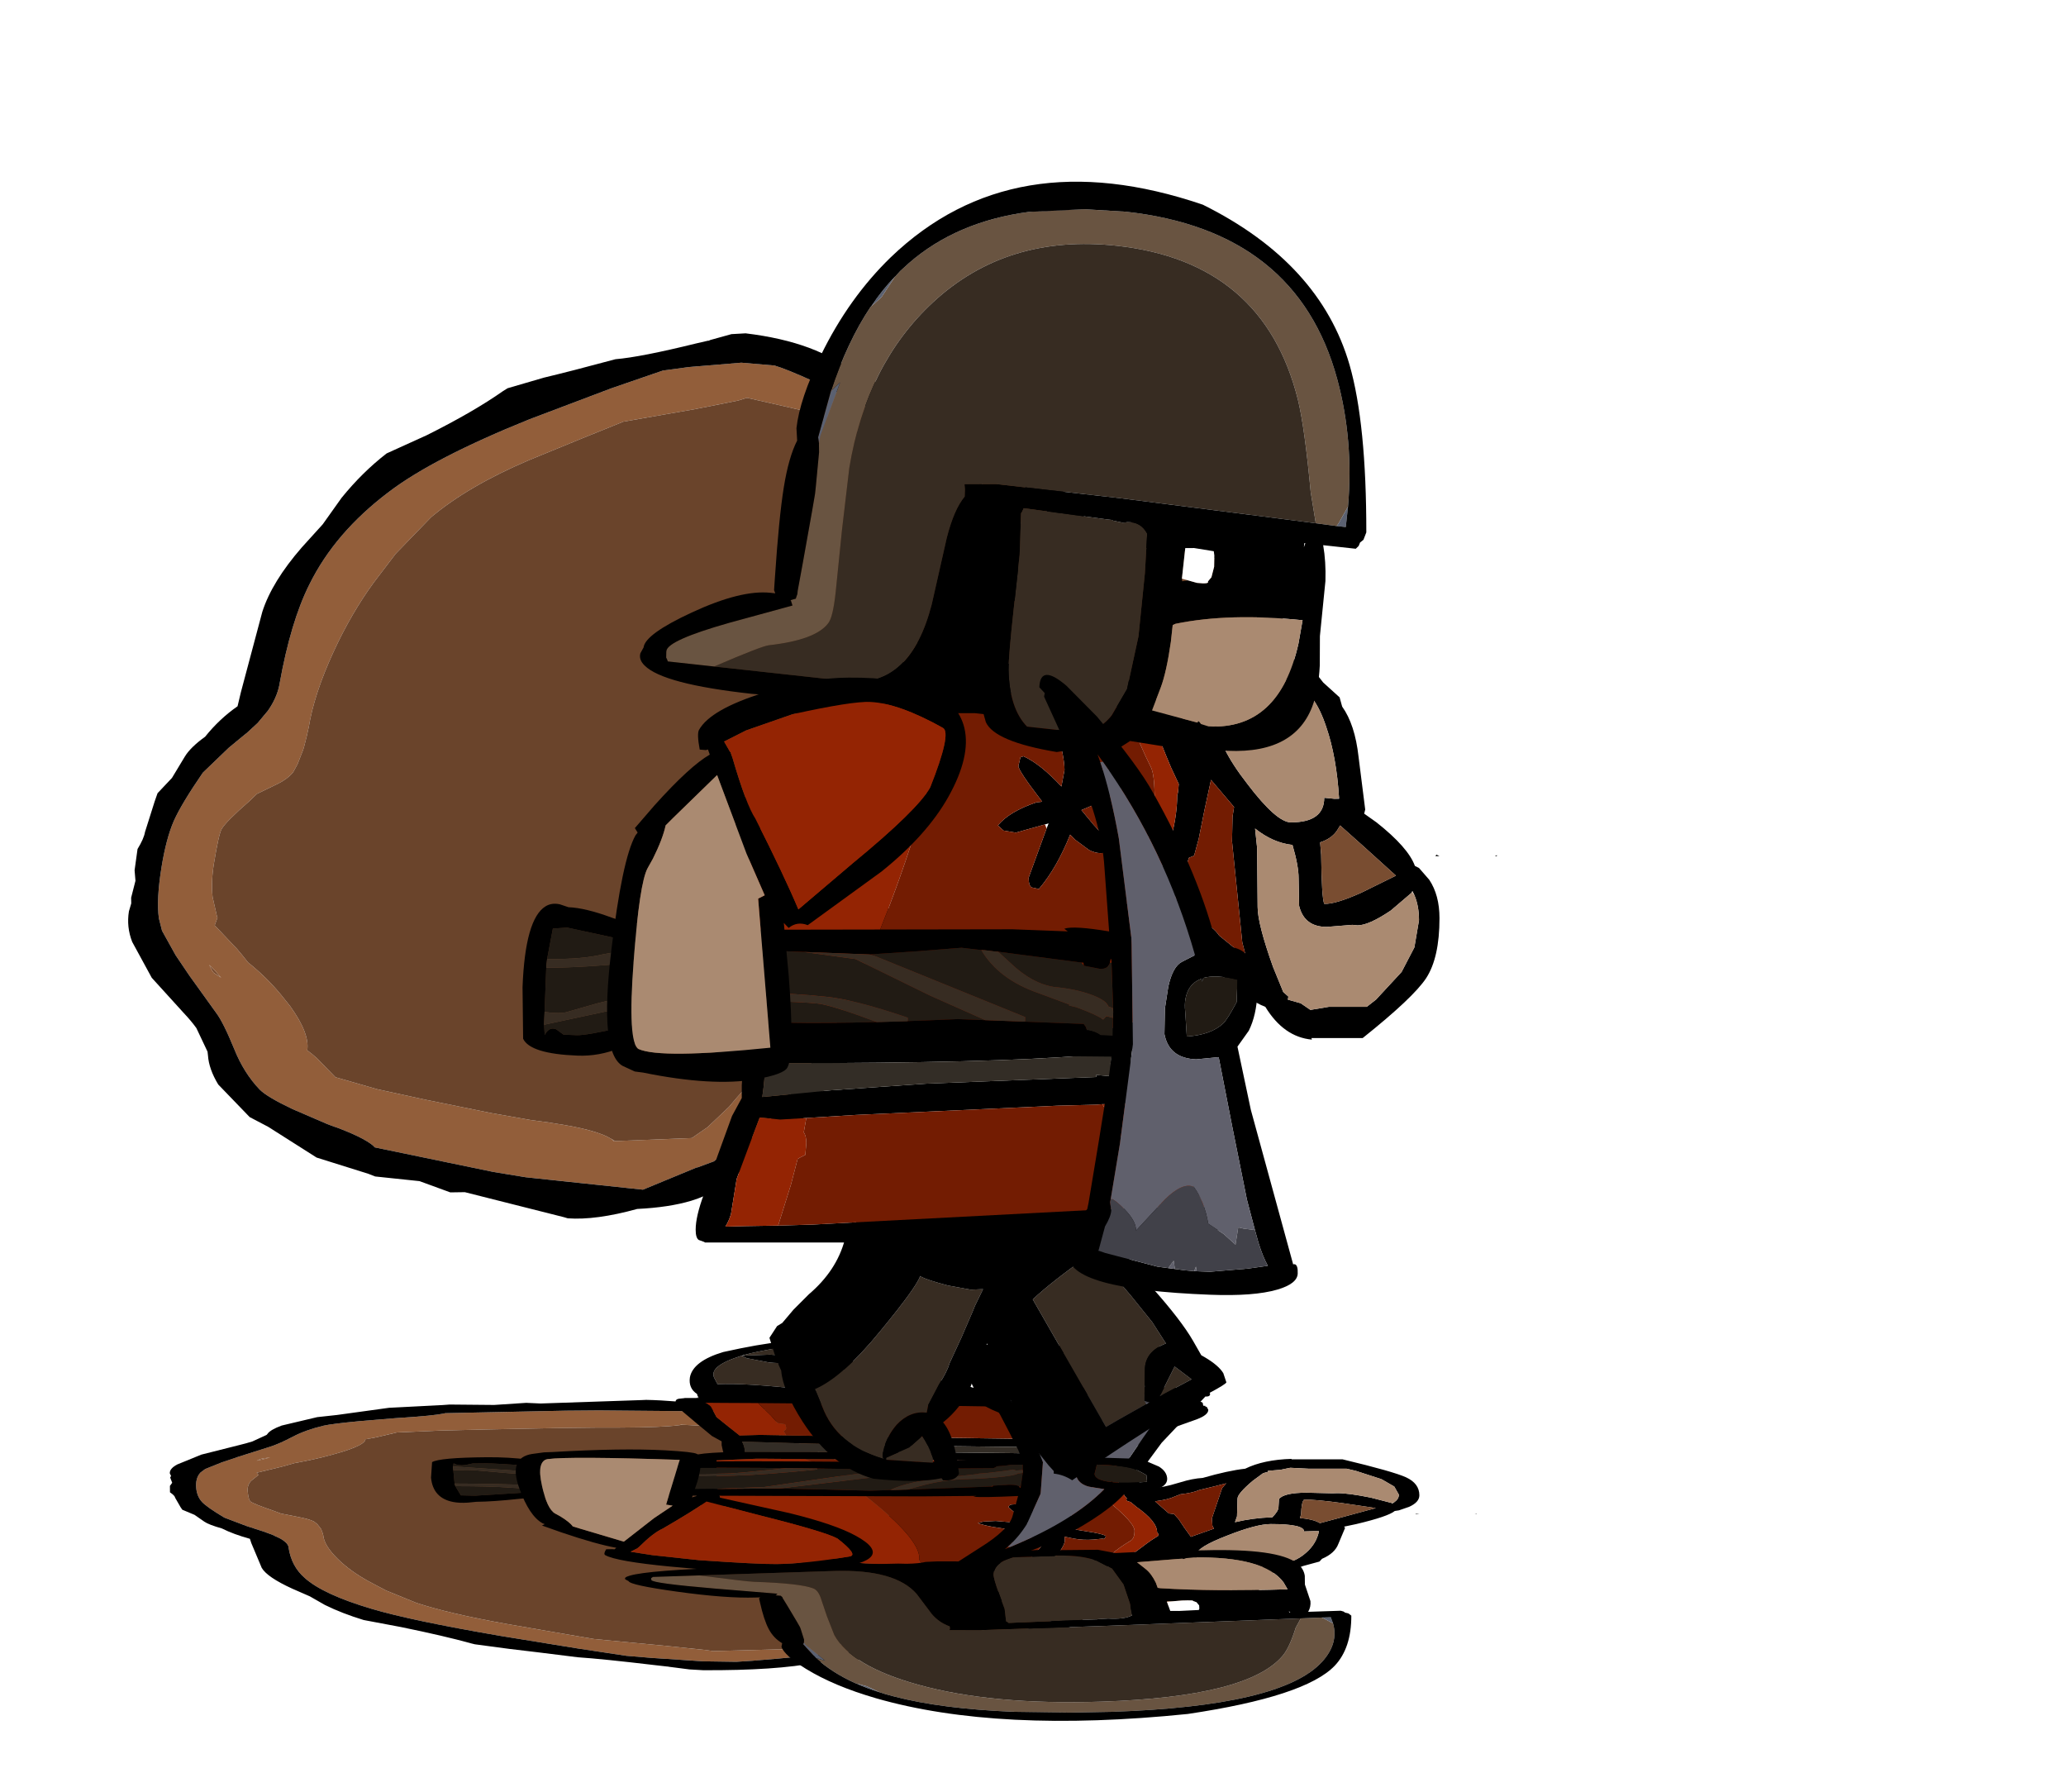 <?xml version="1.0" encoding="UTF-8" standalone="no"?>
<svg xmlns:ffdec="https://www.free-decompiler.com/flash" xmlns:xlink="http://www.w3.org/1999/xlink" ffdec:objectType="frame" height="174.9px" width="201.65px" xmlns="http://www.w3.org/2000/svg">
  <g transform="matrix(1.0, 0.0, 0.0, 1.0, 97.3, 141.7)">
    <filter id="filter0">
      <feOffset dx="3.536" dy="3.535" in="SourceGraphic" result="filterResult0"/>
      <feColorMatrix in="filterResult0" result="filterResult1" type="matrix" values="0 0 0 0 0.0,0 0 0 0 0.0,0 0 0 0 0.0,0 0 0 1 0"/>
      <feColorMatrix in="filterResult1" result="filterResult2" type="matrix" values="1 0 0 0 0,0 1 0 0 0,0 0 1 0 0,0 0 0 0.297 0"/>
    </filter>
    <use ffdec:characterId="378" filter="url(#filter0)" height="147.2" id="shadowMC" transform="matrix(1.0, 0.0, 0.0, -0.3, -97.3, 33.208)" width="196.65" xlink:href="#sprite0"/>
    <use ffdec:characterId="370" height="88.25" transform="matrix(0.985, 0.161, -0.161, 0.985, -74.311, -117.36)" width="88.5" xlink:href="#shape0"/>
    <use ffdec:characterId="344" height="35.1" transform="matrix(1.0, 0.0, 0.0, 1.0, -22.2, -32.3)" width="44.6" xlink:href="#shape6"/>
    <use ffdec:characterId="371" height="70.45" transform="matrix(1.0, 0.0, 0.0, 1.0, -29.4, -90.9)" width="78.2" xlink:href="#shape2"/>
    <use ffdec:characterId="372" height="55.7" transform="matrix(0.994, 0.109, -0.109, 0.994, -29.287, -128.198)" width="69.15" xlink:href="#shape3"/>
    <use ffdec:characterId="373" height="77.0" transform="matrix(-0.038, 0.995, -0.995, -0.038, 31.554, -74.831)" width="60.1" xlink:href="#shape4"/>
    <use ffdec:characterId="199" height="46.8" transform="matrix(0.871, 0.486, -0.486, 0.871, -22.747, -83.451)" width="25.3" xlink:href="#shape5"/>
  </g>
  <defs>
    <g id="sprite0" transform="matrix(1.0, 0.0, 0.0, 1.0, 92.3, 141.7)">
      <use ffdec:characterId="370" height="88.25" transform="matrix(0.998, 0.027, -0.027, 0.998, -77.64, -106.913)" width="88.5" xlink:href="#shape0"/>
      <use ffdec:characterId="201" height="34.0" transform="matrix(1.0, 0.0, 0.0, 1.0, -28.5, -32.05)" width="46.45" xlink:href="#shape1"/>
      <use ffdec:characterId="371" height="70.45" transform="matrix(1.0, 0.0, 0.0, 1.0, -29.9, -87.4)" width="78.2" xlink:href="#shape2"/>
      <use ffdec:characterId="372" height="55.7" transform="matrix(0.994, 0.109, -0.109, 0.994, -29.287, -126.198)" width="69.15" xlink:href="#shape3"/>
      <use ffdec:characterId="373" height="77.0" transform="matrix(-0.029, 0.997, -0.997, -0.029, 23.947, -73.08)" width="60.1" xlink:href="#shape4"/>
      <use ffdec:characterId="199" height="46.8" transform="matrix(0.877, 0.479, -0.479, 0.877, -30.534, -81.139)" width="25.3" xlink:href="#shape5"/>
    </g>
    <g id="shape0" transform="matrix(1.0, 0.0, 0.0, 1.0, 44.55, 44.3)">
      <path d="M5.75 35.6 L6.15 35.75 6.05 35.8 5.75 35.6 M-35.25 25.85 L-35.4 25.7 -35.7 25.3 -35.8 25.15 -35.05 25.7 -34.45 26.2 -35.25 25.85" fill="#794d31" fill-rule="evenodd" stroke="none"/>
      <path d="M20.45 -38.6 L21.35 -38.35 32.95 -35.1 Q35.45 -34.2 38.65 -31.1 41.95 -27.9 41.95 -26.1 41.95 -21.5 35.45 -19.05 33.0 -18.1 31.35 -16.7 L30.35 -15.8 Q28.6 -13.95 28.45 -11.85 28.3 -9.35 26.8 -3.4 L26.05 -0.05 25.9 0.85 Q25.45 3.15 25.45 4.65 L25.45 4.75 Q25.45 6.7 26.2 9.35 26.95 12.0 26.95 13.25 26.95 17.55 26.1 20.2 L22.6 27.9 Q20.2 32.9 17.85 34.65 L16.4 35.65 16.4 35.7 16.0 36.15 14.5 37.0 14.45 37.0 9.6 40.0 -1.9 40.65 -2.55 40.65 -5.1 40.65 -16.95 40.15 -17.15 40.0 Q-18.25 39.35 -21.1 38.8 L-21.15 38.8 -21.9 38.65 -25.5 37.75 Q-28.1 37.0 -28.95 36.4 -30.75 35.05 -32.05 32.9 -33.55 30.45 -34.4 29.65 L-37.55 26.5 -39.2 24.75 -40.9 22.6 -41.4 21.45 Q-41.95 19.65 -41.95 16.45 -41.95 13.65 -41.5 11.85 -41.05 10.1 -39.45 6.7 L-37.35 3.9 -35.95 2.3 -35.85 2.2 -34.95 1.05 -34.15 -0.3 Q-33.5 -1.65 -33.45 -2.95 L-33.45 -3.0 -33.45 -3.1 Q-33.35 -9.25 -32.15 -13.1 -30.5 -18.55 -25.9 -23.35 -22.15 -27.3 -13.5 -32.55 L-6.05 -36.85 -1.4 -39.35 1.05 -40.1 6.05 -41.35 9.3 -41.6 Q11.7 -41.3 20.45 -38.6 M6.15 35.75 L13.5 34.25 14.85 32.95 16.6 30.65 17.2 29.65 19.15 26.6 Q21.1 23.7 21.35 22.4 22.05 19.0 22.35 14.3 22.6 10.0 22.45 6.35 L22.45 6.2 23.5 -0.1 23.6 -0.85 24.45 -9.85 25.65 -14.25 Q26.3 -16.7 28.6 -17.85 L30.15 -18.6 35.4 -21.3 Q38.95 -23.5 38.95 -25.55 38.95 -26.45 36.6 -29.15 34.3 -31.75 32.95 -32.55 30.5 -33.95 28.4 -34.5 L24.45 -35.1 21.25 -35.85 19.3 -36.35 14.45 -37.6 7.15 -38.05 6.35 -37.65 2.35 -36.15 -4.4 -33.8 -8.1 -31.55 -12.25 -29.0 -12.9 -28.6 Q-18.35 -25.15 -21.45 -21.55 L-24.3 -17.45 -25.95 -14.35 Q-27.65 -11.0 -28.75 -7.0 -29.95 -2.65 -29.95 0.65 L-30.0 1.55 -30.1 2.7 -30.15 3.0 -30.45 4.4 -30.75 5.25 Q-31.2 6.0 -32.05 6.6 L-33.9 7.9 -34.5 8.7 Q-36.45 11.05 -36.75 11.85 -36.95 12.4 -36.95 15.3 -36.95 17.1 -36.55 18.55 L-35.8 20.4 -35.75 20.45 -35.9 21.25 -33.8 22.85 -33.4 23.15 Q-32.8 23.65 -32.1 24.3 -30.05 25.45 -28.35 26.95 L-27.35 27.85 Q-25.0 30.2 -25.0 31.85 -24.5 32.1 -23.95 32.45 L-21.85 34.0 -17.6 34.5 -12.8 34.75 -6.3 35.0 -2.35 35.05 -0.5 35.0 0.0 35.0 0.05 35.0 Q4.2 34.95 5.75 35.6 L6.05 35.8 6.15 35.75 M-35.25 25.85 L-34.45 26.2 -35.05 25.7 -35.8 25.15 -35.7 25.3 -35.4 25.7 -35.25 25.85" fill="#925e3a" fill-rule="evenodd" stroke="none"/>
      <path d="M20.45 -38.6 Q11.7 -41.3 9.3 -41.6 L6.05 -41.35 1.05 -40.1 -1.4 -39.35 -6.05 -36.85 -13.5 -32.55 Q-22.15 -27.3 -25.9 -23.35 -30.5 -18.55 -32.15 -13.1 -33.35 -9.25 -33.45 -3.1 L-33.45 -3.0 -33.45 -2.95 Q-33.5 -1.65 -34.15 -0.3 L-34.95 1.05 -35.85 2.2 -35.95 2.3 -37.35 3.9 -39.45 6.7 Q-41.05 10.1 -41.5 11.85 -41.95 13.65 -41.95 16.45 -41.95 19.65 -41.4 21.45 L-40.9 22.6 -39.2 24.75 -37.55 26.5 -34.4 29.65 Q-33.55 30.45 -32.05 32.9 -30.75 35.05 -28.95 36.4 -28.1 37.0 -25.5 37.75 L-21.9 38.65 -21.15 38.8 -21.1 38.8 Q-18.25 39.35 -17.15 40.0 L-16.95 40.15 -5.1 40.65 -2.55 40.65 -1.9 40.65 9.6 40.0 14.45 37.0 14.5 37.0 16.0 36.15 16.4 35.7 16.4 35.65 17.85 34.65 Q20.2 32.9 22.6 27.9 L26.1 20.2 Q26.95 17.55 26.95 13.25 26.95 12.0 26.2 9.35 25.45 6.7 25.45 4.75 L25.45 4.65 Q25.45 3.15 25.9 0.85 L26.05 -0.05 26.8 -3.4 Q28.3 -9.35 28.45 -11.85 28.6 -13.95 30.35 -15.8 L31.35 -16.7 Q33.0 -18.1 35.45 -19.05 41.95 -21.5 41.95 -26.1 41.95 -27.9 38.65 -31.1 35.45 -34.2 32.95 -35.1 L21.35 -38.35 20.45 -38.6 M1.4 -42.5 L2.5 -42.95 2.55 -42.95 2.7 -43.05 4.65 -43.95 6.0 -44.25 Q13.15 -44.55 17.15 -42.05 22.4 -41.15 28.1 -39.25 43.95 -34.05 43.95 -26.25 43.95 -22.1 42.2 -20.0 40.95 -18.5 38.15 -17.45 L33.6 -15.6 Q32.35 -14.85 31.55 -13.7 31.2 -10.6 29.25 -4.0 L28.95 -3.0 28.15 1.15 27.95 2.15 Q28.4 3.4 28.25 5.1 L28.55 7.1 28.75 7.85 29.0 10.6 29.6 16.65 29.2 18.6 Q28.75 19.9 28.75 20.5 L26.05 26.35 Q23.4 31.8 22.75 32.65 L20.15 35.6 18.35 37.05 17.65 37.55 Q16.95 39.05 14.45 40.3 12.4 41.3 9.35 41.95 5.55 43.7 2.8 43.95 L2.4 43.9 -7.55 43.05 -8.95 43.3 -12.1 42.7 -16.45 42.95 -17.15 42.8 -22.4 42.05 -27.55 39.85 -29.5 39.2 -33.05 36.55 Q-34.2 35.2 -34.5 33.9 L-34.6 33.55 -36.05 31.45 Q-36.65 30.85 -37.5 30.2 L-41.15 27.3 -43.6 24.15 Q-44.4 22.8 -44.4 21.25 L-44.3 20.45 -44.4 19.9 -44.25 18.2 -44.5 17.2 -44.55 15.15 -44.55 15.1 Q-44.1 14.0 -44.1 13.35 L-43.65 10.25 -43.5 9.4 -42.35 7.7 -41.45 5.45 Q-41.05 4.45 -39.8 3.2 -38.7 1.25 -37.15 -0.25 L-37.05 -1.65 -36.25 -9.75 Q-35.8 -12.8 -33.45 -16.6 L-31.8 -19.15 -30.4 -22.0 Q-28.8 -24.8 -26.75 -27.0 L-23.15 -29.4 Q-19.0 -32.4 -16.5 -34.85 L-16.1 -35.2 -12.75 -36.8 Q-10.35 -37.8 -6.15 -39.7 -3.75 -40.3 1.4 -42.5" fill="#000000" fill-rule="evenodd" stroke="none"/>
      <path d="M5.75 35.6 Q4.2 34.95 0.05 35.0 L0.0 35.0 -0.5 35.0 -2.35 35.05 -6.3 35.0 -12.8 34.75 -17.6 34.5 -21.85 34.0 -23.95 32.45 Q-24.5 32.1 -25.0 31.85 -25.0 30.2 -27.35 27.85 L-28.35 26.95 Q-30.05 25.45 -32.1 24.3 -32.8 23.65 -33.4 23.15 L-33.8 22.85 -35.9 21.25 -35.75 20.45 -35.8 20.4 -36.55 18.55 Q-36.95 17.1 -36.95 15.3 -36.95 12.4 -36.75 11.85 -36.45 11.05 -34.5 8.7 L-33.9 7.9 -32.05 6.6 Q-31.2 6.0 -30.75 5.25 L-30.45 4.4 -30.15 3.0 -30.1 2.7 -30.0 1.55 -29.95 0.65 Q-29.95 -2.65 -28.75 -7.0 -27.65 -11.0 -25.95 -14.35 L-24.3 -17.45 -21.45 -21.55 Q-18.35 -25.15 -12.9 -28.6 L-12.25 -29.0 -8.1 -31.55 -4.4 -33.8 2.35 -36.15 6.35 -37.65 7.15 -38.05 14.45 -37.6 19.3 -36.35 21.25 -35.85 24.45 -35.1 28.4 -34.5 Q30.5 -33.95 32.95 -32.55 34.3 -31.75 36.6 -29.15 38.95 -26.45 38.95 -25.55 38.95 -23.5 35.4 -21.3 L30.15 -18.6 28.6 -17.85 Q26.3 -16.7 25.65 -14.25 L24.45 -9.85 23.6 -0.85 23.5 -0.1 22.45 6.2 22.45 6.35 Q22.6 10.0 22.35 14.3 22.05 19.0 21.35 22.4 21.1 23.7 19.15 26.6 L17.2 29.65 16.6 30.65 14.85 32.95 13.5 34.25 6.15 35.75 5.75 35.6" fill="#6a442b" fill-rule="evenodd" stroke="none"/>
    </g>
    <g id="shape1" transform="matrix(1.0, 0.0, 0.0, 1.0, 29.45, 30.75)">
      <path d="M9.0 -1.05 L5.85 -1.1 4.45 -1.1 4.5 -15.45 11.75 -16.5 12.45 -16.6 12.5 -14.45 Q12.55 -13.2 12.95 -11.05 L13.5 -7.7 13.6 -5.2 Q11.5 -5.55 10.65 -4.2 L9.0 -1.4 9.0 -1.05 M-24.4 -1.9 Q-27.7 -5.3 -27.05 -9.25 L-26.75 -11.15 Q-23.95 -10.75 -18.35 -12.85 -13.25 -14.75 -12.4 -15.5 L-12.3 -15.4 -10.45 -13.35 Q-9.0 -11.9 -7.65 -11.35 L-9.6 -10.0 Q-10.1 -9.5 -11.9 -8.3 L-14.2 -6.7 Q-14.7 -6.2 -16.05 -5.45 -17.55 -4.75 -18.0 -4.3 L-18.55 -3.65 Q-19.8 -4.7 -21.7 -4.1 L-23.9 -2.7 -24.35 -1.95 -24.4 -1.9 M10.5 -1.05 L13.2 -2.85 14.0 -0.95 10.5 -1.05 M-24.15 -1.65 L-24.15 -1.85 -21.65 -1.55 -20.0 -1.9 Q-19.95 -1.05 -20.2 0.4 L-20.4 0.9 Q-23.2 -0.7 -24.15 -1.65" fill="#372c22" fill-rule="evenodd" stroke="none"/>
      <path d="M12.95 -26.5 Q12.9 -23.45 13.5 -20.7 13.9 -18.95 14.5 -17.65 14.4 -14.35 15.15 -10.65 16.0 -6.45 16.0 -4.15 L16.0 -2.5 16.2 -2.15 Q17.0 -0.8 17.0 0.1 L16.85 1.0 14.95 1.1 -1.0 1.75 Q-1.45 0.85 -2.25 0.25 L-2.1 0.1 -2.3 -0.65 -2.5 -2.2 Q-2.5 -7.45 -1.75 -12.35 L-2.0 -12.1 Q-3.15 -10.95 -10.25 -6.35 L-13.55 -3.65 Q-15.4 -2.4 -17.55 -2.05 -17.3 -0.3 -18.75 3.05 -19.45 3.55 -20.45 2.85 L-20.45 2.65 Q-22.7 1.9 -26.2 -0.7 -29.15 -3.65 -29.45 -8.95 -29.6 -12.5 -28.75 -14.35 L-28.7 -15.0 -28.6 -15.4 -28.85 -15.65 -28.6 -15.7 -28.15 -17.65 -26.9 -18.3 -26.3 -18.3 -24.75 -18.95 -22.7 -19.4 Q-19.2 -20.1 -17.0 -22.3 L-15.95 -22.65 Q-12.55 -25.45 -9.55 -26.65 -3.2 -29.1 1.3 -24.6 L1.55 -24.35 Q3.4 -28.25 5.9 -29.95 8.6 -31.75 10.8 -29.6 L12.95 -26.5 M9.0 -1.4 L10.65 -4.2 Q11.5 -5.55 13.6 -5.2 L13.5 -7.7 12.95 -11.05 Q12.55 -13.2 12.5 -14.45 L12.45 -16.6 11.75 -16.5 4.5 -15.45 4.45 -1.1 5.85 -1.1 9.0 -1.05 9.05 -1.05 9.35 -1.05 9.0 -1.4 M10.5 -1.05 L14.0 -0.95 13.2 -2.85 10.5 -1.05 M-12.4 -15.5 Q-13.25 -14.75 -18.35 -12.85 -23.95 -10.75 -26.75 -11.15 L-27.05 -9.25 Q-27.7 -5.3 -24.4 -1.9 L-24.15 -1.65 Q-23.2 -0.7 -20.4 0.9 -20.35 0.85 -20.25 0.95 L-20.2 0.4 Q-19.95 -1.05 -20.0 -1.9 L-21.65 -1.55 -24.15 -1.85 Q-24.25 -1.85 -24.35 -1.95 L-23.9 -2.7 -21.7 -4.1 Q-19.8 -4.7 -18.55 -3.65 L-18.0 -4.3 Q-17.55 -4.75 -16.05 -5.45 -14.7 -6.2 -14.2 -6.7 L-11.9 -8.3 Q-10.1 -9.5 -9.6 -10.0 L-7.65 -11.35 Q-9.0 -11.9 -10.45 -13.35 L-12.3 -15.4 -12.35 -15.55 -12.4 -15.5" fill="#000000" fill-rule="evenodd" stroke="none"/>
      <path d="M9.0 -1.05 L9.0 -1.4 9.05 -1.05 9.0 -1.05" fill="#5b6171" fill-rule="evenodd" stroke="none"/>
    </g>
    <g id="shape2" transform="matrix(1.0, 0.0, 0.0, 1.0, 23.8, 32.6)">
      <path d="M8.6 -28.65 Q11.2 -30.7 12.7 -31.15 22.9 -34.35 28.75 -30.4 33.85 -27.0 33.7 -20.15 L33.5 -19.55 33.25 -19.3 33.8 -19.15 35.8 -18.9 37.45 -16.8 39.05 -15.35 39.3 -14.45 Q40.55 -12.7 40.9 -9.55 L41.55 -4.4 41.45 -4.0 42.65 -3.15 Q45.75 -0.7 46.4 1.1 L46.8 1.3 47.8 2.45 Q48.8 3.95 48.8 6.2 48.8 10.05 47.5 12.05 46.25 13.95 41.3 17.9 L36.3 17.9 36.35 18.05 Q33.6 17.8 31.8 14.85 30.15 14.25 27.65 11.85 26.65 11.65 25.5 10.45 L24.55 9.55 23.9 9.05 23.1 8.6 Q22.6 8.4 21.95 7.7 21.2 11.0 21.2 14.6 L21.2 16.25 21.2 16.35 21.2 16.5 21.5 17.65 Q21.35 18.45 18.95 18.95 L18.55 19.05 18.7 20.2 18.7 21.25 Q20.45 21.1 21.5 22.65 22.9 25.95 23.7 26.9 L27.1 30.95 Q28.2 32.35 28.2 34.0 L28.05 34.95 27.85 35.1 28.0 35.25 27.7 35.35 27.7 35.45 27.65 36.3 27.45 36.65 21.2 36.6 14.5 37.05 -1.8 37.85 -22.9 37.85 -22.95 37.8 -23.5 37.6 Q-23.8 37.4 -23.8 36.6 -23.8 35.3 -23.0 33.15 L-21.65 29.35 -20.25 25.5 -19.3 23.75 -19.3 22.5 -19.15 20.25 -19.1 20.2 Q-21.4 19.9 -22.05 19.15 -22.65 18.55 -22.3 17.35 L-22.3 17.0 -22.3 15.7 Q-22.3 4.25 -19.6 -3.85 -16.05 -14.7 -8.2 -17.35 L-7.95 -17.5 -7.55 -17.65 Q-4.2 -19.15 1.3 -19.15 1.55 -20.15 2.95 -22.35 L5.1 -25.4 Q6.15 -26.7 8.6 -28.65 M31.6 -19.75 Q30.85 -26.7 27.05 -28.8 25.05 -29.9 20.2 -29.9 11.55 -29.9 6.6 -23.95 4.6 -21.55 3.75 -19.1 L10.2 -18.2 14.2 -18.15 16.25 -17.7 18.85 -16.9 20.7 -15.55 21.55 -14.7 21.75 -14.75 Q22.85 -14.85 23.7 -13.35 L23.8 -13.2 24.7 -12.55 25.1 -12.15 25.05 -13.5 25.25 -15.25 25.3 -15.4 Q25.95 -17.25 27.45 -18.5 L28.2 -18.95 28.15 -19.05 28.8 -19.45 30.3 -19.9 30.35 -19.75 31.1 -19.65 31.1 -19.4 31.6 -19.45 31.6 -19.75 M18.05 -14.1 L17.45 -14.35 16.75 -14.6 15.45 -15.05 14.4 -15.3 13.9 -15.45 Q13.6 -15.15 12.95 -15.15 L12.9 -15.15 13.4 -13.3 13.6 -12.5 Q14.2 -9.9 14.2 -8.3 L14.15 -7.25 14.8 -7.7 15.1 -7.9 Q16.0 -8.45 17.0 -8.2 L17.85 -7.9 18.05 -8.0 18.2 -7.15 Q18.2 -6.65 17.0 -5.9 L15.15 -4.9 13.85 -4.35 15.05 -2.9 16.7 -1.1 16.6 -0.45 Q16.45 -0.15 15.7 -0.15 15.2 -0.15 14.6 -0.45 L13.25 -1.45 12.75 -1.95 Q11.45 1.3 9.7 3.35 L9.0 3.2 Q8.7 3.05 8.7 2.25 L10.45 -2.55 10.65 -3.05 10.3 -2.95 7.45 -2.15 6.25 -2.35 5.7 -2.85 Q6.8 -4.2 9.45 -5.1 L9.9 -5.15 10.0 -5.2 9.85 -5.4 Q7.7 -8.2 7.7 -8.65 L7.9 -9.5 8.2 -9.6 Q9.85 -8.85 11.9 -6.65 L12.2 -8.25 Q12.2 -9.55 11.45 -12.1 10.85 -14.15 10.75 -15.3 L6.7 -15.75 0.95 -16.35 0.55 -16.4 0.45 -16.4 -0.7 -16.4 -4.0 -16.15 -5.3 -15.95 Q-6.4 -15.7 -6.85 -15.25 L-7.1 -15.0 Q-8.0 -14.3 -9.15 -14.15 L-9.2 -14.15 Q-13.2 -11.95 -14.9 -8.35 -18.2 -1.5 -18.8 1.4 -19.65 5.3 -19.8 11.1 L-19.8 17.55 -15.9 18.1 -15.3 18.1 -11.65 18.0 10.7 17.35 11.75 17.3 12.5 17.25 14.55 17.1 15.75 17.0 17.2 16.85 18.85 16.35 19.25 16.05 19.2 14.2 19.25 12.45 19.75 7.6 20.05 5.95 20.25 5.2 20.2 4.85 Q20.2 4.25 20.6 4.05 L21.2 2.4 Q23.2 -2.3 23.2 -5.8 L23.25 -5.95 23.3 -6.25 23.35 -6.9 22.6 -8.5 22.1 -9.7 21.1 -12.2 20.9 -12.4 20.75 -12.55 20.65 -12.6 18.05 -14.1 M39.0 -5.5 Q38.75 -9.55 37.75 -12.45 36.6 -15.95 34.7 -16.55 33.65 -17.35 31.8 -17.5 29.85 -17.65 28.8 -16.9 L28.7 -16.9 Q27.05 -16.45 27.05 -13.1 27.05 -10.75 30.05 -6.9 32.9 -3.15 34.3 -3.15 37.55 -3.15 37.55 -5.55 L38.55 -5.45 39.0 -5.45 39.0 -5.5 M27.05 -6.65 L26.5 -7.3 25.85 -4.3 25.3 -1.55 24.85 0.1 24.35 0.3 23.2 3.65 23.0 4.25 Q24.3 4.8 24.95 5.85 L25.5 6.55 Q26.65 6.95 27.3 7.9 L28.9 9.2 29.95 10.1 29.55 8.55 28.55 -1.3 28.6 -3.7 28.75 -4.65 27.05 -6.65 M46.1 3.7 L44.05 5.45 Q41.9 6.9 40.8 6.9 L40.3 6.85 37.8 7.05 Q35.6 7.05 35.1 5.0 L35.05 2.3 Q35.05 1.1 34.45 -0.95 32.55 -1.15 30.8 -2.55 L31.0 -0.65 31.05 5.1 Q31.05 6.75 32.55 10.95 L33.55 13.4 34.05 13.85 34.0 14.15 35.25 14.5 36.2 15.15 38.0 14.85 41.7 14.85 42.6 14.15 45.1 11.45 46.35 9.05 46.8 6.4 Q46.8 5.0 46.35 3.95 L46.15 3.55 46.1 3.7 M37.15 -1.2 L37.25 0.0 Q37.3 4.2 37.55 4.8 38.65 4.85 41.2 3.7 L44.55 2.05 41.4 -0.8 39.1 -2.85 38.8 -2.35 Q38.25 -1.55 37.15 -1.2 M48.4 0.15 L48.5 0.0 48.8 0.15 48.4 0.15 M54.2 0.15 L54.4 0.05 54.4 0.15 54.2 0.15 M14.9 19.2 Q14.4 19.3 14.15 19.6 5.15 20.35 -15.55 20.35 L-17.05 20.35 Q-17.0 21.65 -17.3 23.65 L-10.65 23.0 -1.3 22.35 15.3 21.7 15.3 21.5 16.45 21.6 16.9 21.6 16.85 21.55 Q16.7 21.3 16.7 20.35 L16.9 19.15 14.9 19.2 M21.8 34.4 L24.7 34.35 24.8 34.35 25.55 34.35 26.0 34.35 24.85 32.55 Q23.1 29.4 22.6 29.1 L20.6 25.95 Q19.7 24.55 18.55 24.3 L17.2 24.35 16.9 24.25 16.2 24.35 15.9 24.35 15.3 24.4 11.5 24.5 -8.15 25.4 -13.0 25.7 -15.55 25.85 -17.55 25.65 -18.4 27.9 -19.8 31.65 -20.35 35.05 Q-20.55 35.75 -20.9 36.3 L-19.0 36.25 -15.9 36.2 -15.75 36.2 -12.4 36.1 15.35 34.65 16.2 34.6 19.55 34.4 21.8 34.4" fill="#000000" fill-rule="evenodd" stroke="none"/>
      <path d="M46.35 3.95 L46.1 3.7 46.15 3.55 46.35 3.95" fill="#c6b19f" fill-rule="evenodd" stroke="none"/>
      <path d="M31.1 -19.65 L30.35 -19.75 30.3 -19.9 28.8 -19.45 28.15 -19.05 28.2 -18.95 27.45 -18.5 Q25.95 -17.25 25.3 -15.4 L25.25 -15.25 25.05 -13.5 25.1 -12.15 24.7 -12.55 23.8 -13.2 23.7 -13.35 Q22.85 -14.85 21.75 -14.75 L21.55 -14.7 20.7 -15.55 18.85 -16.9 16.25 -17.7 14.2 -18.15 10.2 -18.2 3.75 -19.1 Q4.6 -21.55 6.6 -23.95 11.55 -29.9 20.2 -29.9 25.05 -29.9 27.05 -28.8 30.85 -26.7 31.6 -19.75 L31.1 -19.65 M37.15 -1.2 Q38.25 -1.55 38.8 -2.35 L39.1 -2.85 41.4 -0.8 44.55 2.05 41.2 3.7 Q38.65 4.85 37.55 4.8 37.3 4.2 37.25 0.0 L37.15 -1.2" fill="#794d31" fill-rule="evenodd" stroke="none"/>
      <path d="M14.9 19.2 L16.9 19.15 16.7 20.35 Q16.7 21.3 16.85 21.55 L16.9 21.6 16.45 21.6 15.3 21.5 15.3 21.7 -1.3 22.35 -10.65 23.0 -17.3 23.65 Q-17.0 21.65 -17.05 20.35 L-15.55 20.35 Q5.15 20.35 14.15 19.6 14.4 19.3 14.9 19.2" fill="#332d26" fill-rule="evenodd" stroke="none"/>
      <path d="M38.55 -5.45 L37.55 -5.55 Q37.55 -3.15 34.3 -3.15 32.9 -3.15 30.05 -6.9 27.05 -10.75 27.05 -13.1 27.05 -16.45 28.7 -16.9 L28.8 -16.9 Q29.85 -17.65 31.8 -17.5 33.65 -17.35 34.7 -16.55 36.6 -15.95 37.75 -12.45 38.75 -9.55 39.0 -5.5 L38.55 -5.45 M46.35 3.95 Q46.8 5.0 46.8 6.4 L46.35 9.05 45.1 11.45 42.6 14.15 41.7 14.85 38.0 14.85 36.2 15.15 35.25 14.5 34.0 14.15 34.05 13.85 33.55 13.4 32.55 10.95 Q31.05 6.75 31.05 5.1 L31.0 -0.65 30.8 -2.55 Q32.55 -1.15 34.45 -0.95 35.05 1.1 35.05 2.3 L35.1 5.0 Q35.6 7.05 37.8 7.05 L40.3 6.85 40.8 6.9 Q41.9 6.9 44.05 5.45 L46.1 3.7 46.35 3.95" fill="#aa8a71" fill-rule="evenodd" stroke="none"/>
      <path d="M0.55 -16.4 L0.8 -16.35 0.0 -15.5 0.0 -14.25 Q0.0 -7.85 -5.1 5.55 -8.85 15.3 -11.15 18.0 L-11.65 18.0 -15.3 18.1 -15.9 18.1 -19.8 17.55 -19.8 11.1 Q-19.65 5.3 -18.8 1.4 -18.2 -1.5 -14.9 -8.35 -13.2 -11.95 -9.2 -14.15 L-9.15 -14.15 Q-8.0 -14.3 -7.1 -15.0 L-6.85 -15.25 Q-6.4 -15.7 -5.3 -15.95 L-4.0 -16.15 -0.7 -16.4 0.45 -16.4 0.55 -16.4 M15.75 17.0 L15.9 15.15 Q16.25 11.3 17.0 8.5 L19.3 1.8 Q21.0 -3.2 21.0 -5.35 21.0 -7.75 20.65 -8.5 19.45 -10.9 18.8 -12.85 L18.05 -14.1 20.65 -12.6 20.75 -12.55 20.9 -12.4 21.1 -12.2 22.1 -9.7 22.6 -8.5 23.35 -6.9 23.3 -6.25 23.25 -5.95 23.2 -5.8 Q23.2 -2.3 21.2 2.4 L20.6 4.05 Q20.2 4.25 20.2 4.85 L20.25 5.2 20.05 5.95 19.75 7.6 19.25 12.45 19.2 14.2 19.25 16.05 18.85 16.35 17.2 16.85 15.75 17.0 M15.9 24.35 L16.2 24.35 16.9 24.25 17.2 24.35 18.55 24.3 Q19.7 24.55 20.6 25.95 L22.6 29.1 Q23.1 29.4 24.85 32.55 L26.0 34.35 25.55 34.35 24.8 34.35 24.7 34.35 21.8 34.4 19.75 31.0 15.9 24.35 M-15.75 36.2 L-15.9 36.2 -19.0 36.25 -20.9 36.3 Q-20.55 35.75 -20.35 35.05 L-19.8 31.65 -18.4 27.9 -17.55 25.65 -15.55 25.85 -13.0 25.7 -13.25 27.1 Q-13.0 27.45 -13.0 28.15 L-13.1 29.3 -13.6 29.55 -13.85 29.7 -14.5 32.2 -15.75 36.2" fill="#942403" fill-rule="evenodd" stroke="none"/>
      <path d="M10.45 -2.55 L8.7 2.25 Q8.7 3.05 9.0 3.2 L9.7 3.35 Q11.45 1.3 12.75 -1.95 L13.25 -1.45 14.6 -0.45 Q15.2 -0.15 15.7 -0.15 16.45 -0.15 16.6 -0.45 L16.7 -1.1 15.05 -2.9 13.85 -4.35 15.15 -4.9 17.0 -5.9 Q18.2 -6.65 18.2 -7.15 L18.05 -8.0 17.85 -7.9 17.0 -8.2 Q16.0 -8.45 15.1 -7.9 L14.8 -7.7 14.15 -7.25 14.2 -8.3 Q14.2 -9.9 13.6 -12.5 L13.4 -13.3 12.9 -15.15 12.95 -15.15 Q13.6 -15.15 13.9 -15.45 L14.4 -15.3 15.45 -15.05 16.75 -14.6 17.45 -14.35 18.05 -14.1 18.8 -12.85 Q19.45 -10.9 20.65 -8.5 21.0 -7.75 21.0 -5.35 21.0 -3.2 19.3 1.8 L17.0 8.5 Q16.25 11.3 15.9 15.15 L15.75 17.0 14.55 17.1 12.5 17.25 11.75 17.3 10.7 17.35 -11.65 18.0 -11.15 18.0 Q-8.85 15.3 -5.1 5.55 0.0 -7.85 0.0 -14.25 L0.0 -15.5 0.8 -16.35 0.55 -16.4 0.95 -16.35 6.7 -15.75 10.75 -15.3 Q10.85 -14.15 11.45 -12.1 12.2 -9.55 12.2 -8.25 L11.9 -6.65 Q9.85 -8.85 8.2 -9.6 L7.9 -9.5 7.7 -8.65 Q7.7 -8.2 9.85 -5.4 L10.0 -5.2 9.9 -5.15 9.45 -5.1 Q6.8 -4.2 5.7 -2.85 L6.25 -2.35 7.45 -2.15 10.3 -2.95 10.45 -2.55 M27.05 -6.65 L28.75 -4.65 28.6 -3.7 28.55 -1.3 29.55 8.55 29.95 10.1 28.9 9.2 27.3 7.9 Q26.65 6.95 25.5 6.55 L24.95 5.85 Q24.3 4.8 23.0 4.25 L23.2 3.65 24.35 0.3 24.85 0.1 25.3 -1.55 25.85 -4.3 26.5 -7.3 27.05 -6.65 M15.9 24.35 L19.75 31.0 21.8 34.4 19.55 34.4 16.2 34.6 15.35 34.65 -12.4 36.1 -15.75 36.2 -14.5 32.2 -13.85 29.7 -13.6 29.55 -13.1 29.3 -13.0 28.15 Q-13.0 27.45 -13.25 27.1 L-13.0 25.7 -8.15 25.4 11.5 24.5 15.3 24.4 15.9 24.35" fill="#731c02" fill-rule="evenodd" stroke="none"/>
    </g>
    <g id="shape3" transform="matrix(1.0, 0.0, 0.0, 1.0, 34.55, 27.85)">
      <path d="M3.8 -25.1 L7.85 -25.3 Q24.65 -25.3 30.15 -11.3 32.4 -5.55 32.55 0.95 L31.8 2.7 31.65 2.95 29.6 2.9 28.85 0.2 28.8 0.05 Q27.5 -6.3 26.55 -8.9 21.75 -21.9 7.35 -21.9 -3.45 -21.9 -9.9 -14.45 -15.7 -7.75 -16.25 2.5 L-16.3 8.6 -16.25 14.75 Q-16.25 17.2 -16.65 17.8 -17.7 19.55 -22.15 20.55 -22.85 20.7 -27.25 23.2 L-31.8 23.2 -31.9 23.0 -32.0 22.85 -32.05 22.3 -32.05 22.2 Q-32.05 21.15 -26.25 18.8 L-20.3 16.45 -20.5 16.0 -20.55 15.95 -20.05 15.75 -20.0 15.5 -19.95 15.3 -19.95 14.95 -19.8 12.9 -19.75 12.2 -19.4 7.05 -19.3 5.4 -19.3 5.2 -19.3 5.15 -19.3 5.0 -19.3 4.9 -19.3 4.85 -19.3 4.75 -19.3 4.7 -19.35 1.3 -19.4 0.9 -19.45 0.5 -19.45 0.45 -19.4 -0.3 -18.05 -5.7 -18.85 -4.75 Q-17.8 -9.7 -15.9 -13.35 L-15.85 -13.4 -14.95 -14.4 -13.85 -16.55 -13.8 -16.6 -13.4 -17.15 -12.65 -18.0 Q-8.45 -22.55 -1.55 -24.25 L0.7 -24.65 3.8 -25.1" fill="#695441" fill-rule="evenodd" stroke="none"/>
      <path d="M-27.25 23.2 Q-22.85 20.7 -22.15 20.55 -17.7 19.55 -16.65 17.8 -16.25 17.2 -16.25 14.75 L-16.3 8.6 -16.25 2.5 Q-15.7 -7.75 -9.9 -14.45 -3.45 -21.9 7.35 -21.9 21.75 -21.9 26.55 -8.9 27.5 -6.3 28.8 0.05 L28.85 0.2 29.6 2.9 10.35 2.55 -1.85 2.5 -4.9 2.85 -4.8 3.35 -4.75 4.05 Q-5.65 5.4 -6.05 8.25 L-6.8 14.85 Q-8.0 23.15 -14.0 23.2 L-27.25 23.2 M7.9 25.7 L3.75 25.7 Q1.85 24.15 1.35 20.4 1.2 19.05 1.2 14.3 L1.2 9.1 0.9 5.05 0.95 5.0 1.1 4.55 9.35 4.75 9.85 4.75 9.85 4.8 10.9 4.9 11.3 4.8 Q12.6 4.6 13.35 5.7 L13.55 9.55 13.6 15.75 13.05 21.0 11.85 23.7 Q10.65 25.65 8.3 25.8 L7.9 25.7" fill="#372c22" fill-rule="evenodd" stroke="none"/>
      <path d="M3.8 -25.1 L0.7 -24.65 -1.55 -24.25 3.8 -25.1 M-13.85 -16.55 L-14.95 -14.4 -15.85 -13.4 Q-14.95 -15.15 -13.85 -16.55 M-18.85 -4.75 L-18.05 -5.7 -19.4 -0.3 -19.45 0.45 -19.6 -0.15 -18.85 -4.75 M31.65 2.95 L31.8 2.7 32.55 0.95 32.55 2.95 32.05 2.95 31.65 2.95" fill="#5b6171" fill-rule="evenodd" stroke="none"/>
      <path d="M31.2 -12.8 Q33.45 -7.3 34.6 3.25 L34.4 4.0 34.1 4.3 34.0 4.65 33.75 4.95 30.55 4.95 Q31.0 6.5 31.15 8.4 L31.2 13.8 31.5 16.65 Q31.65 19.05 31.2 20.75 29.85 25.8 22.6 25.95 L18.7 26.2 17.5 26.9 18.4 26.2 18.05 26.2 13.9 26.0 12.35 27.25 7.8 27.6 7.45 27.7 6.9 27.85 Q0.75 27.5 -0.3 25.7 L-0.6 24.95 -0.8 24.95 -1.45 24.95 -3.7 25.2 -4.8 25.15 Q-5.45 24.7 -6.7 24.75 L-7.5 24.9 -23.3 25.45 Q-32.0 25.45 -34.0 23.85 -34.65 23.35 -34.55 22.7 L-34.3 22.1 Q-34.3 20.8 -30.0 18.2 -25.45 15.45 -22.55 15.45 L-22.1 15.45 -22.25 15.15 -22.3 13.95 Q-22.55 8.1 -22.4 5.1 -22.25 2.1 -21.6 0.4 L-21.8 -0.8 Q-21.8 -3.65 -20.2 -8.15 -18.1 -14.0 -14.45 -18.4 -3.85 -31.05 15.25 -26.8 27.25 -22.4 31.2 -12.8 M32.55 0.95 Q32.4 -5.55 30.15 -11.3 24.65 -25.3 7.85 -25.3 L3.8 -25.1 -1.55 -24.25 Q-8.45 -22.55 -12.65 -18.0 L-13.4 -17.15 -13.8 -16.6 -13.85 -16.55 Q-14.95 -15.15 -15.85 -13.4 L-15.9 -13.35 Q-17.8 -9.7 -18.85 -4.75 L-19.6 -0.15 -19.45 0.45 -19.45 0.5 -19.4 0.9 -19.35 1.3 -19.3 4.7 -19.3 4.75 -19.3 4.85 -19.3 4.9 -19.3 5.0 -19.3 5.15 -19.3 5.2 -19.3 5.4 -19.4 7.05 -19.75 12.2 -19.8 12.9 -19.95 14.95 -19.95 15.3 -20.0 15.5 -20.05 15.75 -20.55 15.95 -20.5 16.0 -20.3 16.45 -26.25 18.8 Q-32.05 21.15 -32.05 22.2 L-32.05 22.3 -32.0 22.85 -31.9 23.0 -31.8 23.2 -27.25 23.2 -14.0 23.2 Q-8.0 23.15 -6.8 14.85 L-6.05 8.25 Q-5.65 5.4 -4.75 4.05 L-4.8 3.35 -4.9 2.85 -1.85 2.5 10.35 2.55 29.6 2.9 31.65 2.95 32.05 2.95 32.55 2.95 32.55 0.95 M28.8 4.95 L28.7 4.95 28.7 5.35 28.8 4.95 M20.3 23.35 L20.4 23.4 20.6 23.6 21.35 23.75 Q28.25 23.35 29.2 14.75 L29.35 12.45 Q22.15 12.5 17.05 14.15 L16.8 14.3 16.8 14.6 16.8 15.95 Q16.7 18.95 16.3 20.5 L15.7 22.8 18.6 23.25 20.25 23.5 20.3 23.35 M8.3 25.8 Q10.65 25.65 11.85 23.7 L13.05 21.0 13.6 15.75 13.55 9.55 13.35 5.7 Q12.6 4.6 11.3 4.8 L10.9 4.9 9.85 4.8 9.85 4.75 9.35 4.75 1.1 4.55 0.95 5.0 0.9 5.05 1.2 9.1 1.2 14.3 Q1.2 19.05 1.35 20.4 1.85 24.15 3.75 25.7 L7.9 25.7 7.95 25.85 8.3 25.8 M17.8 9.8 L18.7 9.95 Q19.95 9.95 19.75 9.7 L20.05 9.25 20.2 8.2 20.1 7.1 20.0 6.7 18.05 6.6 17.65 6.65 17.2 6.6 17.2 6.7 17.2 9.7 17.25 9.95 17.8 9.8" fill="#000000" fill-rule="evenodd" stroke="none"/>
      <path d="M20.3 23.35 L20.25 23.5 18.6 23.25 15.7 22.8 16.3 20.5 Q16.7 18.95 16.8 15.95 L16.8 14.6 16.8 14.3 17.05 14.15 Q22.15 12.5 29.35 12.45 L29.2 14.75 Q28.25 23.35 21.35 23.75 L20.6 23.6 20.4 23.4 20.3 23.35" fill="#aa8a71" fill-rule="evenodd" stroke="none"/>
      <path d="M17.65 6.65 L18.05 6.6 20.0 6.7 20.1 7.1 20.2 8.2 20.05 9.25 19.75 9.7 Q19.95 9.95 18.7 9.95 L17.8 9.8 17.2 9.7 17.2 6.7 17.65 6.65" fill="#ffffff" fill-rule="evenodd" stroke="none"/>
    </g>
    <g id="shape4" transform="matrix(1.0, 0.0, 0.0, 1.0, 30.05, 41.5)">
      <path d="M1.3 -34.5 Q3.05 -33.65 3.45 -33.25 4.6 -32.1 4.85 -29.75 L2.4 -29.5 Q1.1 -29.3 0.15 -29.8 -0.55 -30.2 -0.85 -30.95 L-0.7 -31.0 -0.6 -31.05 -0.95 -31.15 Q-1.35 -32.4 -0.9 -34.5 L1.3 -34.5 M3.3 -22.45 L5.05 -22.5 5.05 -21.3 Q4.7 -20.8 4.6 -20.0 L4.6 -19.95 4.25 -19.8 4.0 -19.6 4.0 -13.85 3.55 -13.85 -1.85 1.05 -2.0 1.65 -2.5 -3.1 -3.0 -7.35 -2.85 -9.3 Q-0.05 -11.1 1.15 -15.05 L2.15 -18.1 1.75 -18.15 2.25 -18.1 2.4 -18.85 Q3.1 -20.95 3.5 -21.5 L3.15 -21.8 3.3 -22.45 M4.0 -9.95 L4.0 -7.25 Q5.0 4.75 5.0 11.05 L5.0 20.5 Q5.0 21.6 6.0 25.35 7.0 29.1 7.0 30.0 L7.0 31.3 6.5 32.05 Q6.25 32.75 7.1 33.15 L6.1 33.25 4.0 25.0 Q3.7 24.1 3.35 19.95 3.0 16.0 3.0 14.25 L2.95 10.95 Q2.9 8.2 3.0 6.55 3.05 5.55 4.0 2.5 L4.6 0.65 4.4 -2.35 4.05 -2.35 Q2.45 3.0 2.3 5.8 2.1 8.55 2.15 13.0 2.2 17.4 2.5 21.0 2.75 24.55 3.0 25.3 L3.8 28.1 4.75 31.0 Q5.0 31.65 4.85 33.25 L2.15 33.25 0.5 33.25 Q0.4 29.75 -0.4 24.25 L-1.75 15.05 -2.0 15.05 -2.0 8.1 -1.5 3.0 1.8 -4.45 4.0 -9.95 M-0.35 33.2 L-3.35 32.75 -3.5 31.35 -2.75 27.1 -2.05 23.15 -1.0 27.8 Q-0.45 29.75 -0.35 33.05 L-0.35 33.2 M-2.75 -10.95 L-2.0 -19.15 -1.7 -19.4 -1.45 -21.0 Q-1.45 -21.8 -2.1 -21.95 L-2.1 -22.1 2.7 -22.45 2.35 -22.4 2.2 -21.95 Q1.6 -21.7 1.15 -20.35 0.6 -18.7 0.5 -16.6 0.25 -14.4 -1.65 -12.25 L-2.75 -10.95" fill="#211b14" fill-rule="evenodd" stroke="none"/>
      <path d="M27.8 -31.6 L27.8 -32.15 27.8 -32.75 27.8 -32.9 27.35 -36.6 27.0 -38.55 Q26.2 -38.05 24.8 -37.55 L23.55 -37.15 20.6 -36.25 13.55 -34.55 6.75 -32.95 7.05 -30.75 Q7.05 -28.1 4.7 -27.55 L2.2 -27.5 0.05 -27.75 Q-1.95 -28.1 -2.45 -29.0 L-3.15 -30.25 Q-13.45 -26.9 -21.75 -20.5 L-22.45 -19.95 -21.7 -20.25 Q-18.65 -21.4 -14.3 -22.35 L-4.6 -23.95 -3.95 -24.0 5.8 -24.5 15.6 -23.6 21.1 -22.9 21.35 -22.85 22.15 -23.0 Q22.75 -23.0 23.75 -22.45 L26.15 -21.9 26.3 -22.4 26.35 -22.55 27.5 -27.75 27.75 -30.4 27.8 -31.35 27.8 -31.6 M29.3 -39.55 Q30.05 -37.3 30.05 -33.0 30.05 -19.0 26.7 -19.0 L26.1 -19.05 25.55 -19.0 Q24.75 -19.0 23.0 -20.05 L22.1 -20.65 21.5 -20.75 15.6 -21.5 9.85 -22.2 7.1 -22.45 7.25 -17.2 6.85 -17.3 6.75 -16.8 6.3 -13.85 6.0 -13.65 6.0 -13.15 Q7.0 1.55 7.0 8.75 L6.95 14.0 Q6.9 17.3 7.0 19.55 7.15 23.6 8.1 25.75 9.0 27.75 9.0 29.85 9.0 34.5 7.55 35.25 L2.5 35.5 Q-4.2 35.5 -5.5 33.55 -5.9 32.95 -5.75 32.15 L-5.5 31.3 Q-5.5 29.65 -4.65 27.05 -3.85 24.65 -4.0 22.0 L-4.0 12.75 -5.0 -12.3 -5.0 -17.7 -5.25 -17.35 Q-5.6 -18.25 -5.15 -21.75 L-11.4 -21.05 Q-16.0 -20.6 -21.95 -17.5 L-27.9 -14.5 -28.25 -14.55 -28.8 -14.0 Q-31.15 -14.0 -29.05 -16.65 L-26.15 -19.75 Q-21.45 -24.0 -18.95 -25.5 -10.9 -30.45 -3.95 -32.4 -4.45 -34.55 -3.05 -35.6 -1.9 -36.5 0.3 -36.5 2.5 -36.5 4.05 -35.8 L5.65 -34.75 11.8 -36.3 26.7 -41.0 26.75 -41.0 26.75 -41.2 Q26.85 -41.5 27.65 -41.5 28.65 -41.5 29.3 -39.55 M1.3 -34.5 L-0.9 -34.5 Q-1.35 -32.4 -0.95 -31.15 L-0.6 -31.05 -0.7 -31.0 -0.85 -30.95 Q-0.55 -30.2 0.15 -29.8 1.1 -29.3 2.4 -29.5 L4.85 -29.75 Q4.6 -32.1 3.45 -33.25 3.05 -33.65 1.3 -34.5 M3.3 -22.45 L2.7 -22.45 -2.1 -22.1 -2.45 -22.05 -2.45 -22.0 -2.1 -21.95 Q-1.45 -21.8 -1.45 -21.0 L-1.7 -19.4 -2.0 -19.35 -2.0 -19.15 -2.75 -10.95 -2.75 -10.75 -2.85 -9.6 -2.85 -9.3 -3.0 -7.35 -2.5 -3.1 -2.0 1.65 -2.0 2.1 -2.0 8.1 -2.0 15.05 -2.0 22.25 -2.05 23.1 -2.05 23.15 -2.75 27.1 -3.5 31.35 -3.35 32.75 -0.35 33.2 0.5 33.25 2.15 33.25 4.85 33.25 6.1 33.25 7.1 33.15 Q6.25 32.75 6.5 32.05 L7.0 31.3 7.0 30.0 Q7.0 29.1 6.0 25.35 5.0 21.6 5.0 20.5 L5.0 11.05 Q5.0 4.75 4.0 -7.25 L4.0 -9.95 4.0 -13.85 4.0 -19.6 4.25 -19.8 4.6 -19.95 4.6 -20.0 Q4.7 -20.8 5.05 -21.3 L5.05 -22.5 3.3 -22.45" fill="#000000" fill-rule="evenodd" stroke="none"/>
      <path d="M2.7 -22.45 L3.3 -22.45 3.15 -21.8 3.5 -21.5 Q3.1 -20.95 2.4 -18.85 L2.25 -18.1 1.75 -18.15 2.15 -18.1 1.15 -15.05 Q-0.05 -11.1 -2.85 -9.3 L-2.85 -9.6 -2.75 -10.75 -2.75 -10.95 -1.65 -12.25 Q0.25 -14.4 0.5 -16.6 0.6 -18.7 1.15 -20.35 1.6 -21.7 2.2 -21.95 L2.35 -22.4 2.7 -22.45 M4.0 -13.85 L4.0 -9.95 1.8 -4.45 -1.5 3.0 -2.0 8.1 -2.0 2.1 -2.0 1.65 -1.85 1.05 3.55 -13.85 4.0 -13.85 M6.1 33.25 L4.85 33.25 Q5.0 31.65 4.75 31.0 L3.8 28.1 3.0 25.3 Q2.75 24.55 2.5 21.0 2.2 17.4 2.15 13.0 2.1 8.55 2.3 5.8 2.45 3.0 4.05 -2.35 L4.4 -2.35 4.6 0.65 4.0 2.5 Q3.05 5.55 3.0 6.55 2.9 8.2 2.95 10.95 L3.0 14.25 Q3.0 16.0 3.35 19.95 3.7 24.1 4.0 25.0 L6.1 33.25 M0.5 33.25 L-0.35 33.2 -0.35 33.05 Q-0.45 29.75 -1.0 27.8 L-2.05 23.15 -2.05 23.1 -2.0 22.25 -2.0 15.05 -1.75 15.05 -0.4 24.25 Q0.4 29.75 0.5 33.25" fill="#372c22" fill-rule="evenodd" stroke="none"/>
      <path d="M23.55 -37.15 L23.45 -36.05 23.35 -35.5 25.05 -35.3 24.05 -34.1 23.1 -32.55 Q20.95 -32.1 19.55 -31.0 19.1 -29.9 20.9 -28.2 L24.05 -25.5 Q23.15 -25.5 22.0 -24.3 21.05 -23.25 21.05 -23.0 L21.1 -22.9 15.6 -23.6 5.8 -24.5 -3.95 -24.0 -4.6 -23.95 -14.3 -22.35 Q-18.65 -21.4 -21.7 -20.25 L-21.75 -20.5 Q-13.45 -26.9 -3.15 -30.25 L-2.45 -29.0 Q-1.95 -28.1 0.05 -27.75 L2.2 -27.5 4.7 -27.55 Q7.05 -28.1 7.05 -30.75 L6.75 -32.95 13.55 -34.55 20.6 -36.25 23.55 -37.15 M27.5 -27.75 L27.6 -28.8 26.85 -29.3 27.65 -29.45 27.75 -30.4 27.5 -27.75 M27.8 -31.35 L27.35 -31.5 27.8 -31.6 27.8 -31.35" fill="#60606c" fill-rule="evenodd" stroke="none"/>
      <path d="M23.55 -37.15 L24.8 -37.55 Q26.2 -38.05 27.0 -38.55 L27.35 -36.6 27.8 -32.9 27.8 -32.75 27.8 -32.15 27.8 -31.6 27.35 -31.5 27.8 -31.35 27.75 -30.4 27.65 -29.45 26.85 -29.3 27.6 -28.8 27.5 -27.75 26.35 -22.55 26.3 -22.4 26.15 -21.9 23.75 -22.45 Q22.75 -23.0 22.15 -23.0 L21.35 -22.85 21.1 -22.9 21.05 -23.0 Q21.05 -23.25 22.0 -24.3 23.15 -25.5 24.05 -25.5 L20.9 -28.2 Q19.1 -29.9 19.55 -31.0 20.95 -32.1 23.1 -32.55 L24.05 -34.1 25.05 -35.3 23.35 -35.5 23.45 -36.05 23.55 -37.15" fill="#414149" fill-rule="evenodd" stroke="none"/>
    </g>
    <g id="shape5" transform="matrix(1.0, 0.0, 0.0, 1.0, 12.05, 21.8)">
      <path d="M13.25 -13.55 Q13.25 -9.25 11.1 -3.95 L7.35 4.15 Q6.25 4.3 5.85 5.3 L5.2 5.1 8.15 9.4 Q12.4 15.8 12.4 17.3 12.4 18.05 10.25 19.8 6.9 22.5 0.3 24.6 L-0.45 24.9 -1.75 25.0 Q-4.4 25.0 -8.2 15.75 -11.65 7.4 -11.65 4.7 L-11.6 4.35 -12.05 4.1 -11.45 1.2 Q-10.3 -3.85 -9.15 -5.75 L-9.55 -6.1 -9.7 -5.95 -10.25 -5.7 Q-11.25 -6.9 -11.25 -7.35 -11.25 -9.65 -7.45 -13.65 -4.1 -17.2 -0.95 -18.95 7.85 -23.95 11.35 -20.15 13.25 -18.05 13.25 -13.55 M9.5 -19.15 Q4.55 -19.15 2.05 -17.9 0.45 -17.1 -4.0 -13.15 L-7.2 -9.55 -8.55 -7.55 -7.55 -6.95 -7.45 -6.95 -7.45 -6.9 -7.05 -6.55 Q-3.65 -3.2 -2.2 -2.45 2.85 0.95 5.8 3.25 L8.25 -3.3 Q11.25 -10.95 11.25 -13.45 10.5 -19.15 9.5 -19.15 M1.85 4.25 L2.25 3.65 -1.3 0.95 -7.55 -4.35 -9.25 1.35 -9.55 2.4 Q-9.15 3.7 -9.05 5.85 L-9.05 6.9 Q-9.05 8.55 -5.8 15.55 -2.45 22.8 -1.2 22.8 1.15 22.6 10.0 16.4 L2.45 5.15 1.85 4.25" fill="#000000" fill-rule="evenodd" stroke="none"/>
      <path d="M1.85 4.25 L2.45 5.15 10.0 16.4 Q1.15 22.6 -1.2 22.8 -2.45 22.8 -5.8 15.55 -9.05 8.55 -9.05 6.9 L-9.05 5.85 Q-9.15 3.7 -9.55 2.4 L-9.25 1.35 -7.55 -4.35 -1.3 0.95 2.25 3.65 1.85 4.25" fill="#aa8a71" fill-rule="evenodd" stroke="none"/>
      <path d="M9.5 -19.15 Q10.5 -19.15 11.25 -13.45 11.25 -10.95 8.25 -3.3 L5.8 3.25 Q2.85 0.95 -2.2 -2.45 -3.65 -3.2 -7.05 -6.55 L-7.45 -6.9 -7.45 -6.95 -7.55 -6.95 -8.55 -7.55 -7.2 -9.55 -4.0 -13.15 Q0.45 -17.1 2.05 -17.9 4.55 -19.15 9.5 -19.15" fill="#942403" fill-rule="evenodd" stroke="none"/>
    </g>
    <g id="shape6" transform="matrix(1.0, 0.0, 0.0, 1.0, 23.15, 31.0)">
      <path d="M13.65 -3.4 L10.9 -1.85 9.7 -1.15 2.55 -13.6 Q4.35 -15.3 8.3 -18.1 L8.85 -18.55 10.0 -16.75 Q10.65 -15.65 12.1 -14.0 L14.2 -11.4 15.55 -9.3 Q13.6 -8.55 13.5 -6.9 L13.45 -3.7 13.65 -3.4 M14.95 -4.15 L16.4 -7.05 18.05 -5.8 14.95 -4.15 M-8.4 -15.8 L-8.3 -15.8 Q-7.8 -15.5 -5.7 -14.95 L-3.5 -14.55 -2.3 -14.6 -3.1 -12.95 -3.3 -12.45 -4.4 -9.9 -5.6 -7.3 Q-5.75 -6.65 -6.6 -5.3 L-7.65 -3.3 -7.8 -2.55 Q-9.45 -2.75 -10.75 -1.35 -11.65 -0.3 -12.0 1.0 -12.2 1.85 -12.0 1.9 L-12.05 1.95 Q-16.6 0.6 -18.0 -3.15 L-18.7 -4.85 Q-16.0 -6.0 -12.25 -10.6 -8.8 -14.8 -8.45 -15.85 L-8.4 -15.8 M-11.75 1.85 L-9.5 0.85 -8.25 -0.25 Q-7.7 0.45 -7.2 1.85 L-7.2 2.35 -11.75 2.05 -11.75 1.85" fill="#372c22" fill-rule="evenodd" stroke="none"/>
      <path d="M4.35 -27.4 Q5.85 -24.75 7.7 -22.65 L10.15 -20.5 Q11.7 -17.6 14.2 -14.75 17.05 -11.55 18.2 -9.55 L19.0 -8.15 19.35 -7.95 Q20.7 -7.15 21.15 -6.4 L21.45 -5.5 Q21.35 -5.3 19.85 -4.5 14.1 -1.3 6.4 4.05 5.55 3.5 4.6 3.4 L4.6 3.15 4.1 2.6 3.1 1.35 Q0.05 -3.9 -1.9 -9.3 L-2.05 -9.0 -3.55 -5.0 Q-4.45 -3.0 -6.2 -1.6 -5.05 -0.25 -4.65 3.4 -5.0 4.15 -6.2 4.05 L-6.35 3.85 Q-8.65 4.35 -13.0 3.9 -17.0 2.8 -19.9 -1.65 -21.85 -4.7 -22.0 -6.65 L-22.25 -7.2 -22.4 -7.7 -22.8 -7.75 -22.55 -7.95 -23.15 -9.85 -22.4 -11.0 -21.9 -11.3 -20.8 -12.6 -19.3 -14.1 Q-16.6 -16.4 -15.8 -19.4 L-15.05 -20.25 Q-13.55 -24.35 -11.55 -26.9 -7.2 -32.25 -1.1 -30.6 0.85 -30.1 2.6 -28.2 L4.35 -27.4 M13.45 -3.7 L13.5 -6.9 Q13.6 -8.55 15.55 -9.3 L14.2 -11.4 12.1 -14.0 Q10.65 -15.65 10.0 -16.75 L8.85 -18.55 8.3 -18.1 Q4.35 -15.3 2.55 -13.6 L9.7 -1.15 10.9 -1.85 13.65 -3.4 13.7 -3.4 13.95 -3.55 13.45 -3.7 M14.95 -4.15 L18.05 -5.8 16.4 -7.05 14.95 -4.15 M-12.0 1.9 Q-12.2 1.85 -12.0 1.0 -11.65 -0.3 -10.75 -1.35 -9.45 -2.75 -7.8 -2.55 L-7.65 -3.3 -6.6 -5.3 Q-5.75 -6.65 -5.6 -7.3 L-4.4 -9.9 -3.3 -12.45 -3.1 -12.95 -2.3 -14.6 -3.5 -14.55 -5.7 -14.95 Q-7.8 -15.5 -8.3 -15.8 L-8.4 -15.8 -8.45 -15.9 -8.45 -15.85 Q-8.8 -14.8 -12.25 -10.6 -16.0 -6.0 -18.7 -4.85 L-18.0 -3.15 Q-16.6 0.6 -12.05 1.95 L-11.75 2.05 -7.2 2.35 -7.0 2.35 -7.2 1.85 Q-7.7 0.45 -8.25 -0.25 L-9.5 0.85 -11.75 1.85 -12.0 1.9" fill="#000000" fill-rule="evenodd" stroke="none"/>
      <path d="M13.65 -3.4 L13.45 -3.7 13.7 -3.4 13.65 -3.4" fill="#5b6171" fill-rule="evenodd" stroke="none"/>
    </g>
  </defs>
</svg>
